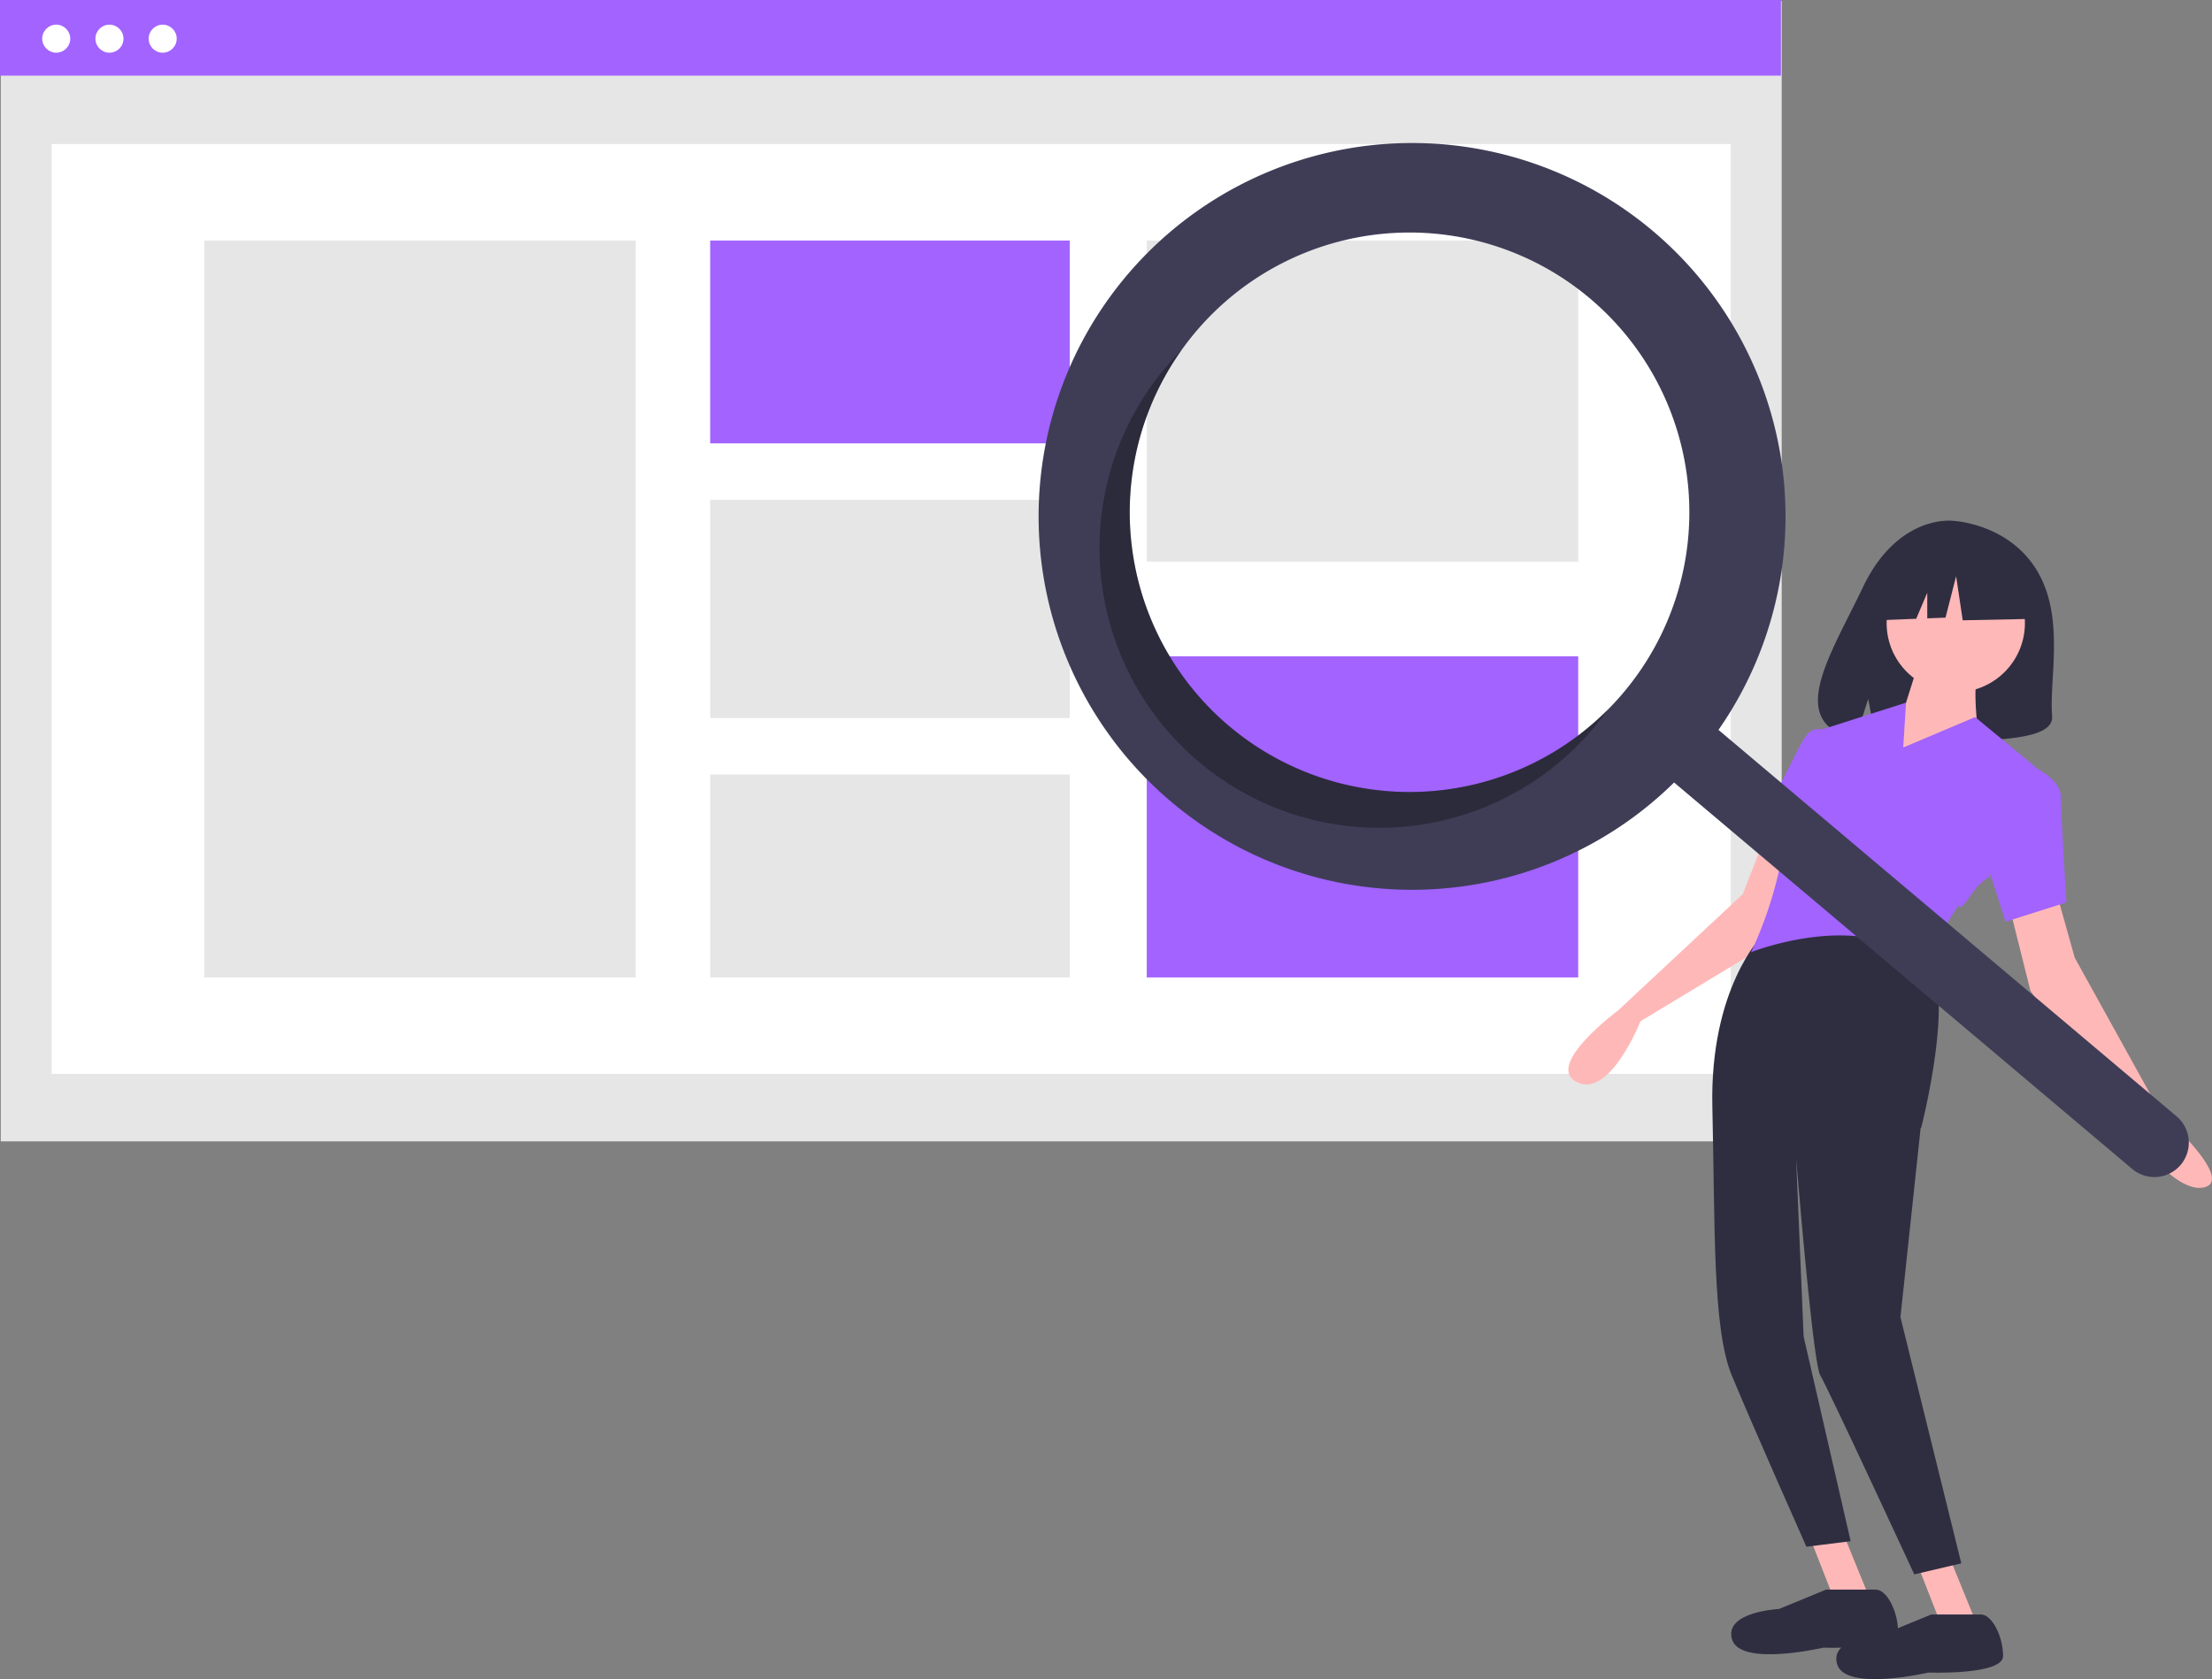 <svg id="e8ab07fb-aa66-4eb8-9149-b5abc1630568" data-name="Layer 2" xmlns="http://www.w3.org/2000/svg" width="799.703" height="607.188" viewBox="0 0 799.703 607.188"><rect x="0" y="0" width="799.703" height="607.188" fill="#808080" stroke="none"/><rect x="0.275" y="0.365" width="643.862" height="412.358" fill="#e6e6e6"/><rect x="18.686" y="52.085" width="607.039" height="336.243" fill="#fff"/><rect width="643.862" height="27.354" fill="#a263ff"/><circle cx="20.327" cy="13.985" r="5.07" fill="#fff"/><circle cx="39.571" cy="13.985" r="5.07" fill="#fff"/><circle cx="58.814" cy="13.985" r="5.07" fill="#fff"/><rect x="73.844" y="86.973" width="155.981" height="266.467" fill="#e6e6e6"/><rect x="256.75" y="86.973" width="129.984" height="73.348" fill="#a263ff"/><rect x="256.75" y="180.747" width="129.984" height="78.919" fill="#e6e6e6"/><rect x="256.75" y="280.092" width="129.984" height="73.348" fill="#e6e6e6"/><rect x="414.587" y="86.973" width="155.981" height="116.125" fill="#e6e6e6"/><rect x="414.587" y="237.315" width="155.981" height="116.125" fill="#a263ff"/><path d="M936.787,353.085c-10.289-17.536-30.645-18.353-30.645-18.353s-19.836-2.559-32.56,24.148c-11.86,24.893-28.229,48.928-2.635,54.755l4.623-14.513,2.863,15.594a99.284,99.284,0,0,0,10.951.189c27.409-.893,53.511.261,52.671-9.659C940.937,392.058,946.687,369.958,936.787,353.085Z" transform="translate(-200.148 -146.406)" fill="#2f2e41"/><path d="M839.217,446.712l-9,23-45,42s-27,20-15,26,23-22,23-22l48-29,10-33Z" transform="translate(-200.148 -146.406)" fill="#ffb8b8"/><polygon points="654.068 555.306 663.068 578.306 676.068 578.306 665.068 551.306 654.068 555.306" fill="#ffb8b8"/><polygon points="693.068 565.306 702.068 588.306 715.068 588.306 704.068 561.306 693.068 565.306" fill="#ffb8b8"/><path d="M892.217,715.712l17-4-22-89,7.305-68.481.195-.019s12.5-48.5,2.5-61.5-60-8-60-8-19,19-18,62,0,80,7,97,27,62,27,62l16-2-17-74-2.718-64.327c2.163,25.778,6.517,74.659,8.718,78.327C861.217,648.712,892.217,715.712,892.217,715.712Z" transform="translate(-200.148 -146.406)" fill="#2f2e41"/><path d="M943.217,467.712l7,25,31,56s27,24,16,27-28-22-28-22l-35-49-9-36Z" transform="translate(-200.148 -146.406)" fill="#ffb8b8"/><circle cx="707.068" cy="225.306" r="25" fill="#ffb8b8"/><path d="M894.217,384.712l-6,19-10,22,37-15s-2-16,0-20Z" transform="translate(-200.148 -146.406)" fill="#ffb8b8"/><path d="M937.217,424.712l-23-19-26,11,1.019-16.226-27.741,8.86-4.278,1.366-6,31s-4,3-8,20a146.503,146.503,0,0,1-10,29s43-17,64,6c0,0,3-2,2-5s9-18,9-18,0,3,4-3,7-7,7-7Z" transform="translate(-200.148 -146.406)" fill="#a263ff"/><path d="M863.217,413.712l-4.368-3.521s-3.632-1.479-6.632,3.521-18,36-18,36l18,9Z" transform="translate(-200.148 -146.406)" fill="#a263ff"/><path d="M923.217,423.712l14,1s8,4,8,10,2,38,2,38l-22,7-9-28Z" transform="translate(-200.148 -146.406)" fill="#a263ff"/><path d="M860.327,721.212l-17,7s-20,1-17,11,33,3,33,3,27,1,27-6-4-15-8-15Z" transform="translate(-200.148 -146.406)" fill="#2f2e41"/><path d="M898.327,730.212l-17,7s-20,1-17,11,33,3,33,3,27,1,27-6-4-15-8-15Z" transform="translate(-200.148 -146.406)" fill="#2f2e41"/><polygon points="732.09 204.989 711.979 194.363 684.208 198.71 678.462 224.307 692.765 223.753 696.761 214.348 696.761 223.598 703.361 223.342 707.191 208.37 709.585 224.307 733.048 223.824 732.09 204.989" fill="#2f2e41"/><path d="M797.728,229.953a135.02,135.02,0,1,0,7.655,199.403L971.002,569.103a12.442,12.442,0,1,0,16.048-19.018L821.431,410.337A135.027,135.027,0,0,0,797.728,229.953ZM787.052,396.88a101.158,101.158,0,1,1-12.077-142.548A101.158,101.158,0,0,1,787.052,396.88Z" transform="translate(-200.148 -146.406)" fill="#3f3d56"/><path d="M644.504,408.957a101.163,101.163,0,0,1-17.166-135.989q-2.901,2.922-5.609,6.12A101.158,101.158,0,1,0,776.353,409.559q2.702-3.202,5.089-6.559A101.163,101.163,0,0,1,644.504,408.957Z" transform="translate(-200.148 -146.406)" opacity="0.3"/></svg>